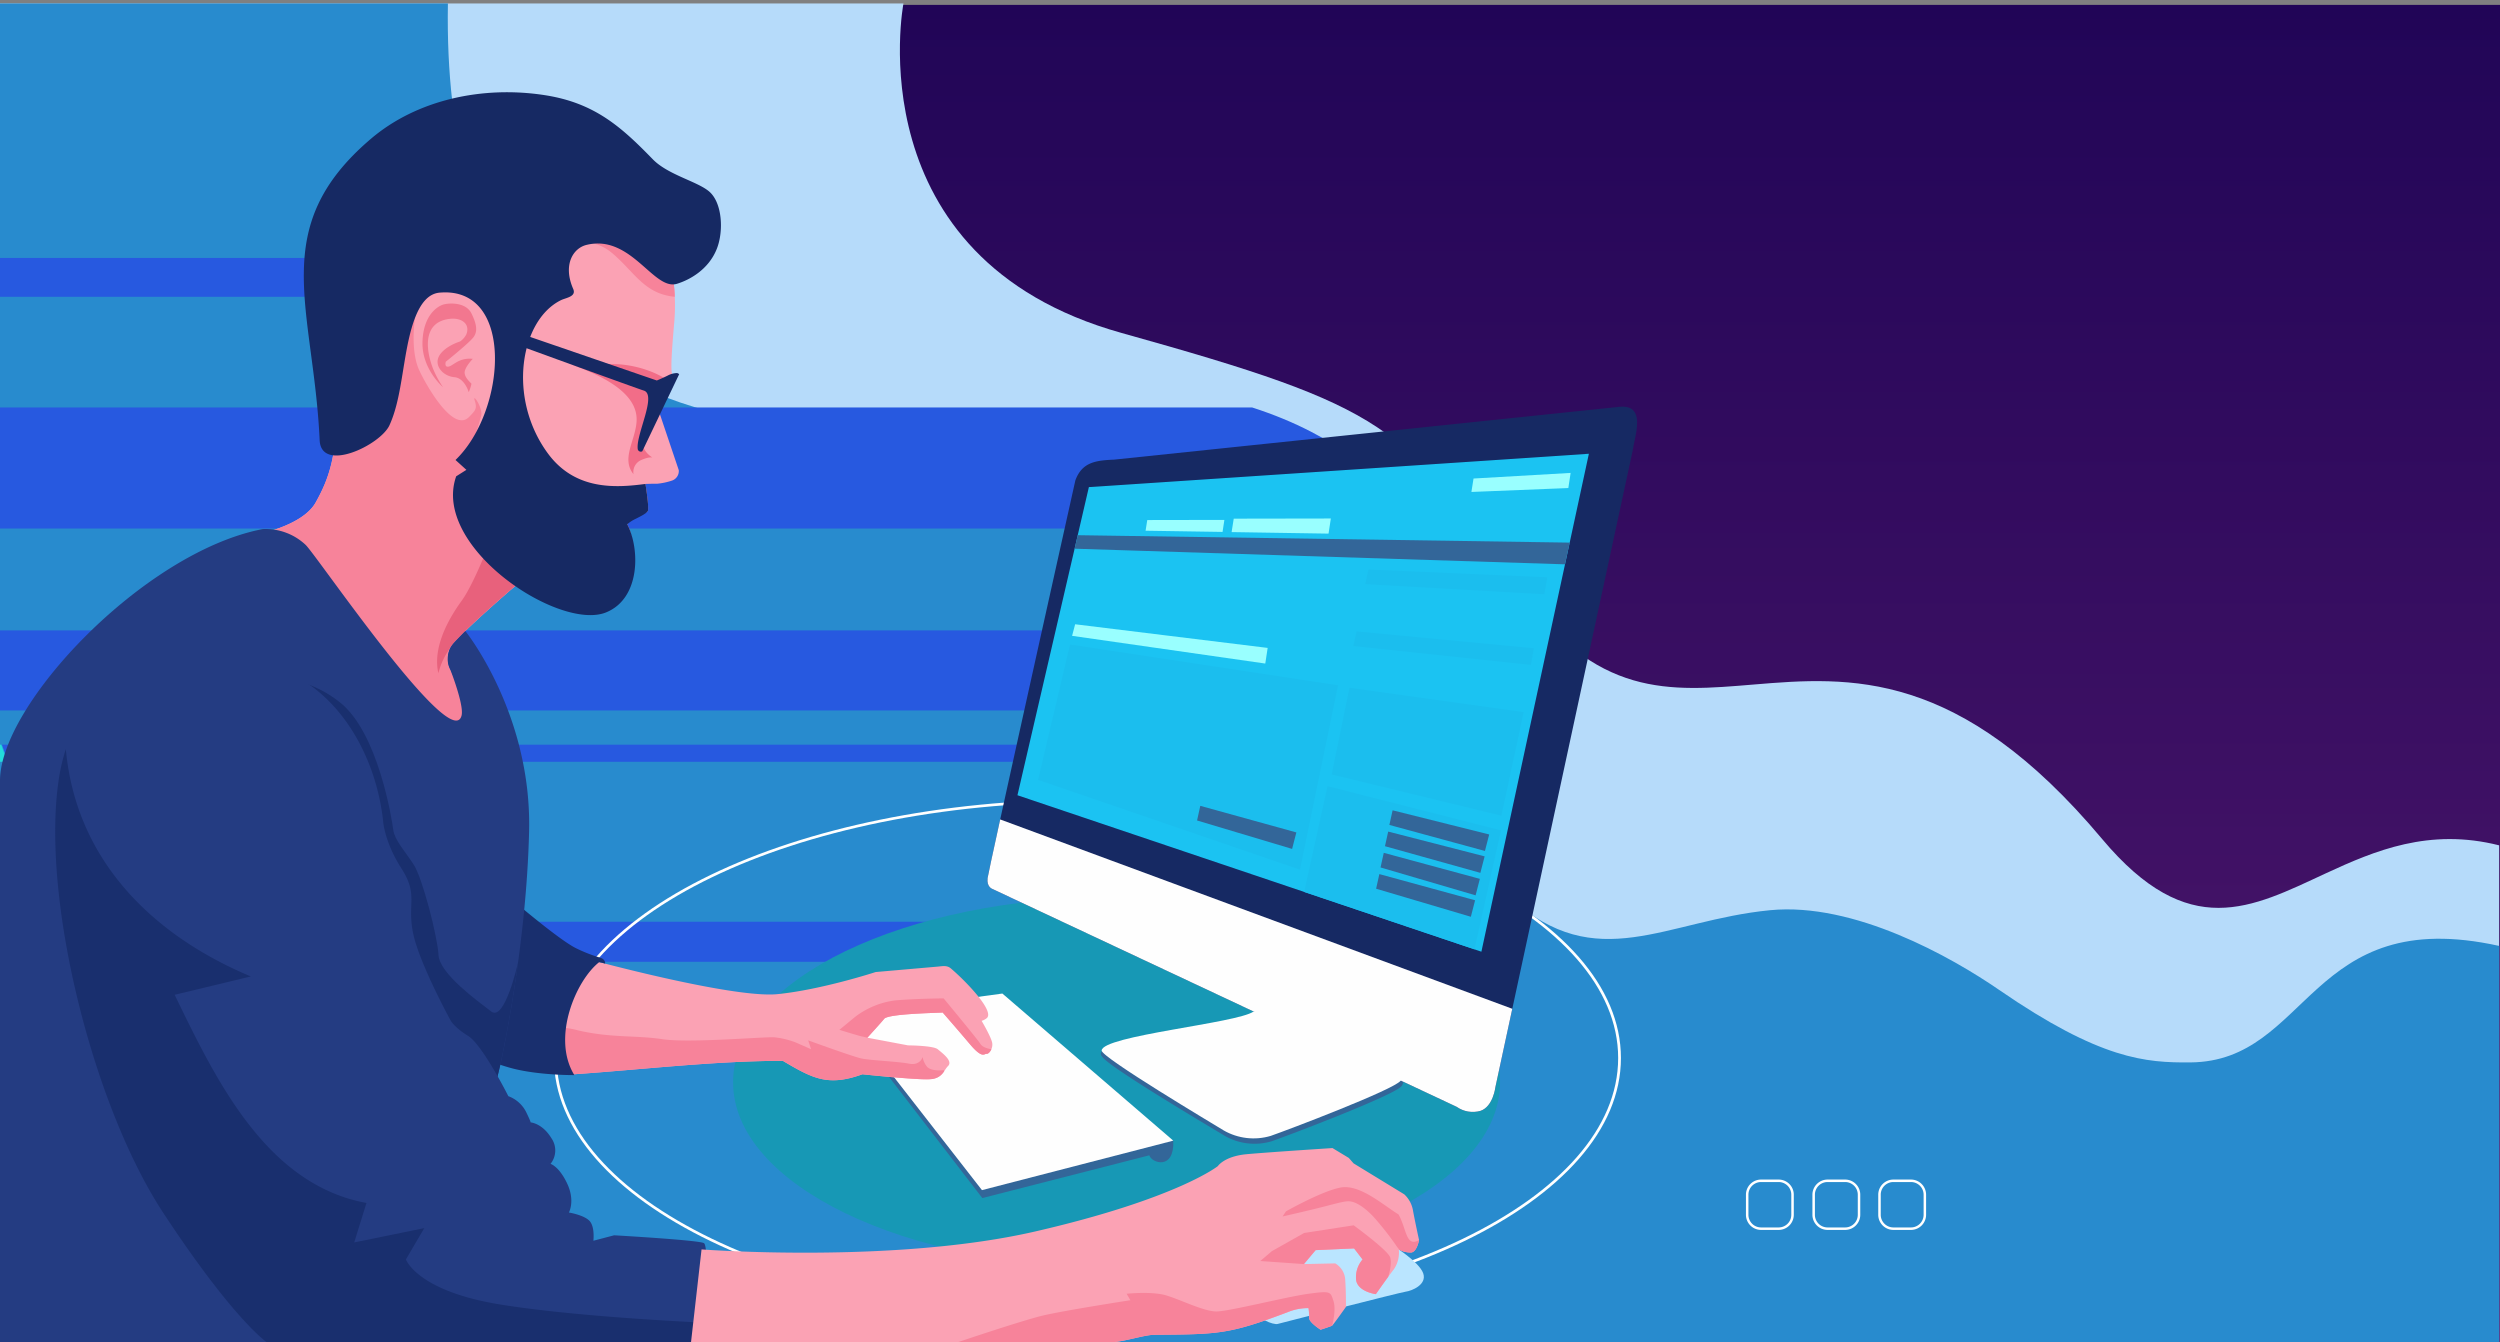<svg xmlns="http://www.w3.org/2000/svg" xmlns:xlink="http://www.w3.org/1999/xlink" width="620" height="332.885" viewBox="0 0 620 332.885"><rect x="0" y="0" width="620" height="332.885" fill="#808080" stroke="none"/><defs><linearGradient id="a" x1="0.5" x2="0.5" y2="1" gradientUnits="objectBoundingBox"><stop offset="0" stop-color="#210557"/><stop offset="1" stop-color="#51186d"/></linearGradient><clipPath id="b"><path d="M0,0v332.02H619.789V208.777c-17.337-4.379-30.827,1.3-43.059,6.976-18.381,8.532-33.918,17.065-55.389-8.535-35.49-42.313-62.577-40.317-86.45-38.321-20.831,1.741-39.216,3.483-58.6-24.21-28.084-40.113-31.9-44.495-98.174-62.992S224.057,0,224.057,0Z" transform="translate(0 0.003)" fill="none"/></clipPath><linearGradient id="c" y1="1" x2="0" y2="1" gradientUnits="objectBoundingBox"><stop offset="0" stop-color="#8cc2f7"/><stop offset="1" stop-color="#e0f3fc"/></linearGradient><clipPath id="d"><path d="M0,0v332.02H619.789v-98.3c-47.268-10.464-46.935,28.653-76.566,28.892-11.047.089-22.275-.653-47.436-17.98-11.822-8.141-35.944-21.8-56.811-19.767-26,2.539-42.986,16.331-64.355-3-30.037-27.164-14.122-11.785-15.06-45.892-.772-28.069-19.307-48.783-51.731-59.218C241.508,95.414,108.662,140.518,111.08,0Z" transform="translate(0 0.003)" fill="none"/></clipPath><linearGradient id="e" x1="0.066" y1="0.806" x2="0.066" y2="0.806" gradientUnits="objectBoundingBox"><stop offset="0" stop-color="#2abcbb"/><stop offset="0.168" stop-color="#29b3be"/><stop offset="0.43" stop-color="#299dc6"/><stop offset="0.752" stop-color="#2779d3"/><stop offset="1" stop-color="#2759e0"/></linearGradient><clipPath id="f"><path d="M0,481.017v9.932H368.132c.341-3.289.838-6.6,1.431-9.932Zm0-39.658H327.115V437.1H0Zm0-32.594v19.864H378.272c.005-.864,0-1.728-.02-2.594a62.332,62.332,0,0,0-2.8-17.27Zm0-55.289v30.031H355.642c-12.1-11.917-23.385-23.033-45.12-30.031ZM0,316.4v9.634H149.566l-7.877-9.634Z" transform="translate(0 -316.399)" fill="none"/></clipPath><linearGradient id="g" x1="0.043" y1="1.135" x2="0.044" y2="1.135" gradientUnits="objectBoundingBox"><stop offset="0" stop-color="#23dbdb"/><stop offset="0.138" stop-color="#23d2db"/><stop offset="0.353" stop-color="#23bcdc"/><stop offset="0.618" stop-color="#2598dd"/><stop offset="0.92" stop-color="#2667df"/><stop offset="1" stop-color="#2759e0"/></linearGradient><clipPath id="h"><rect width="619.789" height="331.885" transform="translate(0 27)" fill="none"/></clipPath><clipPath id="i"><path d="M737.462,963.258l33.824,43.44,47.449-12.272-42.388-36.482Z" transform="translate(-737.462 -957.943)" fill="none"/></clipPath><linearGradient id="j" x1="-2.58" y1="1.774" x2="-2.577" y2="1.774" gradientUnits="objectBoundingBox"><stop offset="0" stop-color="#b0d8ff"/><stop offset="0.061" stop-color="#b6dbfe"/><stop offset="0.471" stop-color="#ddeefe"/><stop offset="0.798" stop-color="#f5f9fe"/><stop offset="1" stop-color="#fefefe"/></linearGradient><clipPath id="k"><rect width="619.789" height="332.885" transform="translate(0 26)" fill="none"/></clipPath><clipPath id="l"><path d="M1097.409,1160.282c-5.23,1.686-8.1,16.11-6.909,19.608s5.643,4.854,6.571,4.6,30.45-7.845,31.8-8.014,5.314-1.686,4.3-4.554-7.339-6.748-7.339-6.748-18.224-5.169-26.007-5.169a8.279,8.279,0,0,0-2.419.277" transform="translate(-1090.233 -1160.005)" fill="none"/></clipPath><linearGradient id="m" x1="-6.888" y1="1.173" x2="-6.881" y2="1.173" gradientUnits="objectBoundingBox"><stop offset="0" stop-color="#1e9ef9"/><stop offset="1" stop-color="#bae5ff"/></linearGradient><clipPath id="o"><path d="M998.479,972.707c-4.168,2.918-37.5,5.974-37.688,9.673-.083,1.686,27.668,18.22,30.283,19.822a14.867,14.867,0,0,0,11.641,1.35c4.133-1.434,30.693-11.5,32.259-13.719s-1.639-7.368-1.639-7.368l-23.112-10.123Z" transform="translate(-960.79 -972.342)" fill="none"/></clipPath><linearGradient id="p" x1="-7.462" y1="1.343" x2="-7.455" y2="1.343" xlink:href="#j"/><clipPath id="q"><path d="M861.243,820.665c-.253,2.108,1.1,2.614,1.1,2.614l115.224,54.07a6.951,6.951,0,0,0,5.9,1.012c3.163-1.054,3.711-5.9,3.711-5.9l4.189-19.42-127-46.957c-1.844,8.41-3.07,14.091-3.13,14.585" transform="translate(-861.212 -806.08)" fill="none"/></clipPath><linearGradient id="r" x1="-2.937" y1="1.169" x2="-2.933" y2="1.169" xlink:href="#j"/><clipPath id="s"><path d="M905.081,495.435l-17.714,76.423,115.057,38.8,26.655-123.491Z" transform="translate(-887.367 -487.168)" fill="none"/></clipPath><linearGradient id="t" x1="-1.844" y1="1.53" x2="-1.842" y2="1.53" gradientUnits="objectBoundingBox"><stop offset="0" stop-color="#243c82"/><stop offset="1" stop-color="#1bc3f2"/></linearGradient></defs><g transform="translate(-180.21 -542.863)"><rect width="620" height="331.673" transform="translate(180.21 544.075)" fill="url(#a)"/><g transform="translate(180.21 516.866)"><g transform="translate(0 -0.003)"><g transform="translate(0 26.864)" clip-path="url(#b)"><rect width="619.789" height="332.02" transform="translate(0 0)" fill="url(#c)"/></g></g><g transform="translate(0 26.861)"><g clip-path="url(#d)"><path d="M0,0,703.857,20.461,720.7,571.63,16.843,551.169Z" transform="translate(-137.504 59.349) rotate(-25.011)" fill="url(#e)"/></g></g><g transform="translate(0 89.968)"><g clip-path="url(#f)"><rect width="414.195" height="286.101" transform="translate(-52.772 17.763) rotate(-18.603)" fill="url(#g)"/></g></g><g transform="translate(0 -0.003)"><g clip-path="url(#h)"><path d="M708.576,808.024C684.741,796.5,651.8,789.38,615.413,789.38s-69.327,7.124-93.162,18.644c-23.762,11.484-38.46,27.324-38.46,44.8s14.7,33.313,38.46,44.8c23.835,11.519,56.773,18.644,93.162,18.644s69.328-7.125,93.163-18.644c23.762-11.484,38.46-27.325,38.46-44.8s-14.7-33.315-38.46-44.8M615.413,788.71c36.494,0,69.539,7.152,93.466,18.715,24,11.6,38.843,27.648,38.843,45.4s-14.844,33.8-38.843,45.4c-23.926,11.563-56.972,18.714-93.466,18.714s-69.539-7.151-93.464-18.714c-24-11.6-38.843-27.647-38.843-45.4s14.843-33.8,38.843-45.4c23.926-11.563,56.972-18.715,93.464-18.715" transform="translate(-345.732 -564.434)" fill="#fff"/><path d="M734.465,873.647c52.525,0,95.105,20.579,95.105,45.963s-42.581,45.963-95.105,45.963S639.36,944.995,639.36,919.61s42.58-45.963,95.105-45.963" transform="translate(-457.554 -625.219)" fill="#1798b5" fill-rule="evenodd"/><path d="M326.443,271.987a47.134,47.134,0,0,1,.169,10.966c-.506,6.073-.845,10.46-.506,12.147s-2.236,5.1-2.91,6.326a4.933,4.933,0,0,0-.338,2.91l4.936,14.636a2.5,2.5,0,0,1-1.646,2.573,16.424,16.424,0,0,1-3.8.8c-.378-.043-2.824.041-2.824.041s.97,6.074.59,6.707-2.151.928-3.5,1.6a2.927,2.927,0,0,0-1.6,1.687c3.179,6.146-.143,15.451-8.707,18.906-2.1.847-15.357-3.025-19.044-3.637,0,0-15.352,13.159-16.278,15.6a6.637,6.637,0,0,0-.254,4.3s4.892,10.628,4.555,13.328-5.736,3.879-5.736,3.879l-26.4-24.8L222.818,335s11.64-2.109,14.93-8.013,5.483-11.81,5.146-25.474,1.855-36.609,17.882-46.394c20.941-12.786,61.188-14.636,65.667,16.869" transform="translate(-159.458 -176.371)" fill="#fba2b4" fill-rule="evenodd"/><path d="M515.461,299.766a26.065,26.065,0,0,1,.354,3.988c-7.475-.715-9.876-5.958-15.267-10.616-7.5-6.479-13.607.556-13.607.556l.092-2.407s10-5.923,11.108-6.016c.784-.065,8.91,2.316,13.91,3.917a30.724,30.724,0,0,1,3.41,10.579" transform="translate(-348.476 -204.15)" fill="#f7839a" fill-rule="evenodd"/><path d="M288.217,430.814l-.955-.55s-15.352,13.159-16.278,15.6a6.634,6.634,0,0,0-.254,4.3s4.892,10.628,4.555,13.328-5.736,3.879-5.736,3.879l-26.4-24.8-20.329-24.968s11.64-2.109,14.93-8.013,5.483-11.81,5.146-25.474c-.052-2.1-.044-4.413.065-6.865l19.685-15.37s-1.7,8.791.574,14.442c.9,2.244,8.325,16.414,12.569,12.062,1.644-1.686,2.024-2.066,1.392-4.09s2.151,1.94,1.6,3.838-1.785,6.4-2.205,6.82,11.863,32.826,11.863,32.826Z" transform="translate(-159.458 -258.982)" fill="#f7839a" fill-rule="evenodd"/><path d="M401.58,583.171l-.955-.551s-15.352,13.159-16.278,15.6a17.378,17.378,0,0,0-2.8,6.08c-1.46-6.132,2.235-13.136,5.82-18.05,2.278-3.121,5.28-10.427,5.28-10.427l5.686-1.046,1.948,1.346c.922,2.447,1.515,4.013,1.515,4.013Z" transform="translate(-272.821 -411.339)" fill="#e8617c" fill-rule="evenodd"/><path d="M523.26,413.44c-.457.884-1.388,2.527-1.845,3.243a4.2,4.2,0,0,0-1.113.171c-1.02.224-1.4,5.406-1.4,5.406l-1.055-2.109c-.4,4.978-3.692,8.911.954,11.981,0,0-.92-.227-2.986.743a3.267,3.267,0,0,0-1.682,3.384c-3.248-3.983.833-8.816.781-13.67-.072-6.684-8.8-10.83-16.019-13.446.435-.177,5.64.42,6.12.3,5.514-1.422,13.714.534,18.245,4" transform="translate(-357.031 -292.676)" fill="#f26d88" fill-rule="evenodd"/><path d="M349.678,269.021c-7.12.934-17.347,1.752-24.2-7.576-10.14-13.794-6.824-33.061,3.252-38,1.236-.606,3.871-.862,3.033-2.784-2.605-5.968-.044-10.1,3.291-10.92,11.087-2.71,16.622,11.412,22.431,9.645,3.013-.916,7.853-3.446,9.917-8.737,1.7-4.352,1.338-11.352-1.91-14.144-2.925-2.516-10.232-4.133-13.99-8-7.793-8.012-14.4-13.969-26.713-15.891-15.452-2.412-31.787,1.093-43.22,10.835-25.876,22.051-14.193,41.8-12.687,74.724.376,8.232,15.05,1.234,17.311-3.7,2.079-4.545,2.8-10.139,3.732-15.725,1.18-7.085,3.033-16.662,8.684-17.167,18.708-1.674,16.618,29.329,3.965,41.5l2.7,2.446-2.53,1.6c-6.178,17.481,25.548,38.438,37.146,33.759,8.564-3.456,8.462-15.722,5.282-21.868a8.89,8.89,0,0,1,2.02-1.316c1.349-.675,2.7-1.341,3.083-1.973s-.59-6.707-.59-6.707" transform="translate(-189.609 -123.004)" fill="#162963" fill-rule="evenodd"/><path d="M380.925,369.861s-2.109,2.151-2.024,3.5,1.6,2.446,1.687,2.7a9.916,9.916,0,0,1-.674,2.066s-1.012-3.5-3.543-3.712c-2.889-.241-5.372-3.049-3.585-5.609,1.56-2.235,4.977-3.247,4.977-3.247a4.793,4.793,0,0,0,1.56-1.772c1.011-2.583-1.16-4.137-3.986-3.854-6.641.664-6.253,7.157-4.322,12.247a24.772,24.772,0,0,0,2.53,4.724s-5.272-4.47-5.1-11.177,3.754-9.026,5.441-9.4,5.4-.38,6.706,2.277,1.6,4.471.464,5.946-6.833,6.031-6.833,6.031-.337,1.138.38,1.222c1.261.149,2.534-2.317,6.326-1.94" transform="translate(-263.67 -254.871)" fill="#f2778f" fill-rule="evenodd"/><path d="M736.935,976.633l-.209,1.1,34.12,44.306,41.415-10.6c.515,1.9,6.258,3.838,5.947-3.637Z" transform="translate(-527.233 -698.92)" fill="#369" fill-rule="evenodd"/></g></g><g transform="translate(209.702 272.395)"><g clip-path="url(#i)"><rect width="81.273" height="48.755" transform="translate(0)" fill="url(#j)"/></g></g><g transform="translate(0 -0.003)"><g clip-path="url(#k)"><path d="M487.848,928.719s35.142,9.556,46.108,8.46,24.378-5.483,24.378-5.483l15.44-1.351c1.126-.1,2.227-.365,3.183.441,3.474,2.927,11.1,10.715,8.875,12.383a3.674,3.674,0,0,1-1.223.633s2.362,4.006,2.616,5.44-.8,2.825-1.393,2.741-.969,1.35-4.133-2.4-6.748-7.845-6.748-7.845c-1.885.112-13.544.319-14.508,1.561-.591.759-4.175,4.682-4.175,4.682l10.08,1.9s6.284.042,7.381.97,3.8,2.869,2.572,4.133-1.392,3.037-4.47,3.29-16.787-1.222-16.787-1.222c-8.5,3.085-12.269,1.088-19.738-3.331-16.845,0-35.024,2.172-51.927,3.341,0,0-3.322-.474-4.84-1.948s-3.164-10.334-.042-17.25a17.93,17.93,0,0,1,9.353-9.137" transform="translate(-341.163 -664.631)" fill="#fba2b4" fill-rule="evenodd"/><path d="M575.353,998.139a4.075,4.075,0,0,1-3.521,2.032c-3.079.253-16.787-1.222-16.787-1.222-8.5,3.084-12.269,1.088-19.738-3.331-16.846,0-35.024,2.172-51.927,3.341,0,0-3.322-.474-4.84-1.949-.984-.957-2.02-5.012-1.779-9.63a22.124,22.124,0,0,1,7.73.677c8.267,1.94,14.255,1.181,20.919,2.194s25.305-.634,27.793-.465a20.973,20.973,0,0,1,5.272,1.265l3.838,1.688-.718-2.194s10.882,3.965,13.118,4.472,9.11.757,11.894,1.306,3.374-1.645,3.374-1.645a5.1,5.1,0,0,0,1.054,2.362c.927,1.181,3.712.97,4.176.886Z" transform="translate(-341.165 -706.535)" fill="#f7839a" fill-rule="evenodd"/><path d="M769.761,974.75c-.3.712-.833,1.2-1.189,1.149-.59-.084-.969,1.35-4.134-2.4s-6.747-7.845-6.747-7.845c-1.885.112-13.544.319-14.508,1.561-.591.759-4.175,4.682-4.175,4.682s-.376-.1-1.409-.327-5.526-1.625-5.526-1.625l3.88-3.2a20.8,20.8,0,0,1,9.87-4.092c5.357-.464,12.1-.507,12.1-.507s8.519,10.27,9.131,11.3c.51.86,2,1.194,2.7,1.307" transform="translate(-523.903 -688.547)" fill="#f7839a" fill-rule="evenodd"/><path d="M417.507,878.848s10.629,9.026,14.593,10.966a38.238,38.238,0,0,0,5.967,2.338c1.349.394,1.287,1.493,1.251,1.484a9.924,9.924,0,0,0-1.5-.355c-5.774,4.557-11.828,18.775-6.138,28,0,0-9.068.084-15.774-1.772s-7.128-3.205-7.128-3.205-8.731-22.943-2.152-31.548,10.883-5.906,10.883-5.906" transform="translate(-289.241 -628.654)" fill="#192f6e" fill-rule="evenodd"/><path d="M65.127,552.779a14.512,14.512,0,0,1,10.628,3.88c2.607,2.346,36.31,52.1,38.718,42.344.642-2.6-2.763-11.276-2.763-11.276a5.571,5.571,0,0,1-.669-2.941,5.75,5.75,0,0,1,1.442-3.7c1.156-1.266,2.914-3.033,2.914-3.033s16.5,20.463,15.821,49.649-7.086,57.7-7.086,57.7L107.6,754.451H0V615.2c0-18.966,35.762-56.76,65.127-62.417" transform="translate(0 -395.567)" fill="#243c82" fill-rule="evenodd"/><path d="M294.348,753.713c-2,14.7-4.349,25.138-4.349,25.138l-3.4,14.21-14.251-2.639L231.773,683.548s8.688-1.94,18.3,5.567S263.068,718.3,263.4,720.832s2.868,5.229,5.062,8.6,5.9,17.8,6.158,22.437,9.7,11.387,13.074,14c3.336,2.584,6.575-11.833,6.649-12.164" transform="translate(-165.867 -489.015)" fill="#192f6e" fill-rule="evenodd"/><path d="M94.063,667.3c-16.364-.844-40.656.17-45.044,29.524S57.455,777.637,75,804.292s25.643,32.016,25.643,32.016H209.625s.844-23.833-.59-24.592-22.269-1.94-22.269-1.94l-5.145,1.35s.422-3.543-1.012-4.976-5.061-2.025-5.061-2.025,1.6-2.869-.421-7.17-4.133-4.892-4.133-4.892a5.329,5.329,0,0,0,.189-6.411c-2.277-3.711-5.166-3.881-5.166-3.881s.337.339-1.1-2.614a8.012,8.012,0,0,0-4.387-3.88s-6.411-12.737-9.954-14.931-4.386-3.88-4.386-3.88-7.76-14.171-9.278-21.593,1.349-9.447-2.868-16.027-4.555-11.64-4.555-11.64c-2.019-19.173-14.532-38.823-35.429-39.9" transform="translate(-34.46 -477.423)" fill="#243c82" fill-rule="evenodd"/><path d="M50.787,744.756a46.735,46.735,0,0,0-1.768,7.627C44.633,781.739,57.454,833.193,75,859.848s25.643,32.016,25.643,32.016H209.625s.071-1.985.135-4.825c-8.724-.412-34.738-1.818-51.52-4.592-20.413-3.374-23.112-11.134-23.112-11.134l4.555-7.761L122.307,867.1l3.036-9.786c-25.074-4.6-37.493-30.945-47.574-51.623l18.894-4.555c-23.891-9.993-43.336-28.434-45.876-56.375" transform="translate(-34.46 -532.979)" fill="#192f6e" fill-rule="evenodd"/></g></g><g transform="translate(310.015 329.853)"><g clip-path="url(#l)"><rect width="44.875" height="24.739" transform="translate(-0.922)" fill="url(#m)"/></g></g><g transform="translate(0 -0.003)"><g clip-path="url(#h)"><path d="M605.269,1117.849s47.743,3.627,82.833-4.472,45.213-16.194,45.213-16.194,1.6-2.447,7.17-2.953,21.257-1.518,21.257-1.518l4.048,2.447,1.181,1.348,12.569,7.677a7.053,7.053,0,0,1,2.193,4.174c.547,2.911,1.476,7.17,1.476,7.17s-.506,2.869-1.9,3.08a5.965,5.965,0,0,1-3.122-.76,7.347,7.347,0,0,1-1.223,4.935c-1.6,2.024-4.47,6.157-4.47,6.157s-4.471-.59-4.892-3.5a6.762,6.762,0,0,1,1.6-5.1L767.1,1117.6l-9.532.422-2.91,3.459,7.76-.169a5,5,0,0,1,2.489,4.176c.21,3.078.169,6.621.169,6.621s-3.164,4.471-3.417,4.64-2.868,1.012-2.868,1.012-2.868-1.814-2.827-2.911a15.191,15.191,0,0,0-.168-2.445,13.135,13.135,0,0,0-5.187,1.012c-14.657,5.545-17.247,5.474-32.982,5.6-2.693.02-7.888,1.866-11.133,1.866H602.654Z" transform="translate(-431.285 -781.992)" fill="#fba2b4" fill-rule="evenodd"/><path d="M928.05,1226.709c-.252.169-2.868,1.012-2.868,1.012s-2.868-1.814-2.827-2.911a15.208,15.208,0,0,0-.168-2.445,13.131,13.131,0,0,0-5.187,1.012c-14.657,5.545-17.247,5.474-32.983,5.6-2.692.02-7.888,1.866-11.133,1.866H835.164s15.858-5.368,21.172-6.634,21.678-3.8,21.678-3.8l-.927-1.6s6.242-.675,9.869.422,9.279,3.966,12.4,3.966,17.292-3.628,22.859-4.388,5.4-.506,6.158,1.771-.323,6.129-.323,6.129" transform="translate(-597.68 -871.956)" fill="#f7839a" fill-rule="evenodd"/><path d="M1152.43,1139.894s-.505,2.868-1.9,3.08a5.742,5.742,0,0,1-3.018-.7c-.292-.407-.463-.6-.463-.6a73.561,73.561,0,0,0-5.989-7.633c-2.74-2.868-4.6-3.543-5.525-3.712s-1.855,0-5.863,1.055-11.092,2.657-11.092,2.657l.844-1.266s8.857-5.019,13.5-5.9c4.791-.915,10.429,4.208,14.424,6.664,2.067,3.739,1.8,8.192,5.083,6.364" transform="translate(-800.507 -806.356)" fill="#f7839a" fill-rule="evenodd"/><path d="M1130.852,1172.869c-1.468,2-3.042,4.268-3.042,4.268s-4.472-.591-4.892-3.5a6.762,6.762,0,0,1,1.6-5.1l-2.108-2.741-9.532.422-2.91,3.459-10.819-.756,2.867-2.446,8.014-4.513,12.273-1.9s8.52,6.2,9.068,7.972-.521,4.839-.521,4.839" transform="translate(-786.599 -830.187)" fill="#f7839a" fill-rule="evenodd"/><path d="M1017.967,446.137c6.709-.62,3.8,7.117,3.291,10.712L987.181,614.842s-.548,4.85-3.711,5.9a6.951,6.951,0,0,1-5.9-1.012l-115.224-54.07s-1.35-.506-1.1-2.614S883.006,464.4,883.006,464.4c1.683-4.646,5.245-4.956,9.638-5.166Z" transform="translate(-616.321 -319.249)" fill="#162963" fill-rule="evenodd"/><path d="M998.244,977.391c-4.06,2.842-36.164,5.119-38,8.686a.99.99,0,0,0-.036.877,5.054,5.054,0,0,0,.9,1.012c4.278,3.837,27.36,17.469,29.725,18.919a14.868,14.868,0,0,0,11.641,1.35c4.133-1.433,30.693-11.5,32.258-13.72s-1.639-7.368-1.639-7.368l-23.112-10.123Z" transform="translate(-687.104 -699.201)" fill="#369" fill-rule="evenodd"/></g></g><g transform="translate(273.207 276.49)"><g clip-path="url(#o)"><rect width="39.065" height="78.366" transform="matrix(0.086, -0.996, 0.996, 0.086, -2.889, 32.401)" fill="url(#p)"/></g></g><g transform="translate(244.891 229.212)"><g clip-path="url(#q)"><rect width="90.164" height="139.038" transform="matrix(0.134, -0.991, 0.991, 0.134, -9.971, 72.017)" fill="url(#r)"/></g></g><g transform="translate(252.329 138.527)"><g clip-path="url(#s)"><rect width="137.86" height="154.04" transform="translate(-13.057 122.095) rotate(-83.896)" fill="url(#t)"/></g></g><g transform="translate(0 -0.003)"><g clip-path="url(#h)"><path d="M913.271,653.527l-7.93,33.573,64.952,22.268,9.447-45.718Z" transform="translate(-647.901 -467.692)" fill="#1bbeee" fill-rule="evenodd"/><path d="M937.21,561.543l13.585.432,108.035,3.443,1.162-5.384-122.005-1.841Z" transform="translate(-670.708 -399.466)" fill="#369" fill-rule="evenodd"/><path d="M1143.215,777.085l-5.791,26.229,42.236,14.244,6.574-29.507Z" transform="translate(-813.99 -556.115)" fill="#1bbeee" fill-rule="evenodd"/><path d="M935.774,635.881l-.759,2.869,47.911,6.874.591-3.879Z" transform="translate(-669.137 -455.063)" fill="#9ff" fill-rule="evenodd"/><path d="M1074.665,543.671l-.527,3.332,24.041.38.569-3.753Z" transform="translate(-768.7 -389.044)" fill="#9ff" fill-rule="evenodd"/><path d="M1212.537,798.141l-.8,3.628,23.7,6.453,1.054-4.092Z" transform="translate(-867.172 -571.183)" fill="#369" fill-rule="evenodd"/><path d="M1208.683,816.686l-.8,3.627,23.66,6.611,1.055-4.091Z" transform="translate(-864.412 -584.455)" fill="#369" fill-rule="evenodd"/><path d="M1204.825,835.226l-.8,3.627,23.577,6.916,1.053-4.091Z" transform="translate(-861.652 -597.723)" fill="#369" fill-rule="evenodd"/><path d="M1200.971,853.765l-.8,3.628,23.492,6.958,1.054-4.09Z" transform="translate(-858.894 -610.99)" fill="#369" fill-rule="evenodd"/><path d="M1283.8,505.27l-.527,3.332,24.04-.97.569-3.754Z" transform="translate(-918.365 -360.596)" fill="#9ff" fill-rule="evenodd"/><path d="M1181.094,642.109l-.8,3.627,44.031,4.681.757-4.119Z" transform="translate(-844.669 -459.521)" fill="#1bbeee" fill-rule="evenodd"/><path d="M1191.478,588.124l-.8,3.627,44.41,2.51.759-4.2Z" transform="translate(-852.101 -420.886)" fill="#1bbeee" fill-rule="evenodd"/><path d="M1044.811,794.243l-.8,3.628,23.57,7.055,1.054-4.091Z" transform="translate(-747.139 -568.394)" fill="#369" fill-rule="evenodd"/><path d="M999.533,544.9l-.419,2.646,19.089.3.452-2.981Z" transform="translate(-715.01 -389.929)" fill="#9ff" fill-rule="evenodd"/><path d="M1165.824,691.263l-4.411,21.492,42.086,10.237,5.525-25.687Z" transform="translate(-831.158 -494.697)" fill="#1bbeee" fill-rule="evenodd"/><path d="M1547.326,1120.791h-4.375a3.14,3.14,0,0,0-3.129,3.129v5a3.139,3.139,0,0,0,3.129,3.129h4.375a3.142,3.142,0,0,0,3.129-3.129v-5a3.14,3.14,0,0,0-3.129-3.129m-4.375-.617h4.375a3.756,3.756,0,0,1,3.746,3.746v5a3.757,3.757,0,0,1-3.746,3.746h-4.375a3.757,3.757,0,0,1-3.746-3.746v-5a3.756,3.756,0,0,1,3.746-3.746m20.7.617h-4.375a3.137,3.137,0,0,0-3.128,3.129v5a3.138,3.138,0,0,0,3.128,3.129h4.375a3.142,3.142,0,0,0,3.129-3.129v-5a3.14,3.14,0,0,0-3.129-3.129m-4.375-.617h4.375a3.756,3.756,0,0,1,3.746,3.746v5a3.759,3.759,0,0,1-3.746,3.746h-4.375a3.759,3.759,0,0,1-3.746-3.746v-5a3.757,3.757,0,0,1,3.746-3.746m-28.437.617h-4.374a3.138,3.138,0,0,0-3.129,3.129v5a3.137,3.137,0,0,0,3.129,3.129h4.374a3.141,3.141,0,0,0,3.128-3.129v-5a3.139,3.139,0,0,0-3.128-3.129m-4.374-.617h4.374a3.755,3.755,0,0,1,3.746,3.746v5a3.758,3.758,0,0,1-3.746,3.746h-4.374a3.755,3.755,0,0,1-3.747-3.746v-5a3.754,3.754,0,0,1,3.747-3.746" transform="translate(-1089.725 -801.644)" fill="#fff"/><path d="M481.307,389.778l-9.153,19.135a.773.773,0,0,1-1.143-.7c-.35-3.718,4.867-13.454,1.448-14.38-1.032-.28-31.178-11.266-31.178-11.266s-4.1-2.61-4.1-3.287,1.7-.606,1.7-.606l36.882,12.685s1.4-.58,2.613-1.181a5.227,5.227,0,0,1,2.423-.668,1.787,1.787,0,0,1,.5.268" transform="translate(-312.866 -270.994)" fill="#162963" fill-rule="evenodd"/></g></g></g></g></svg>